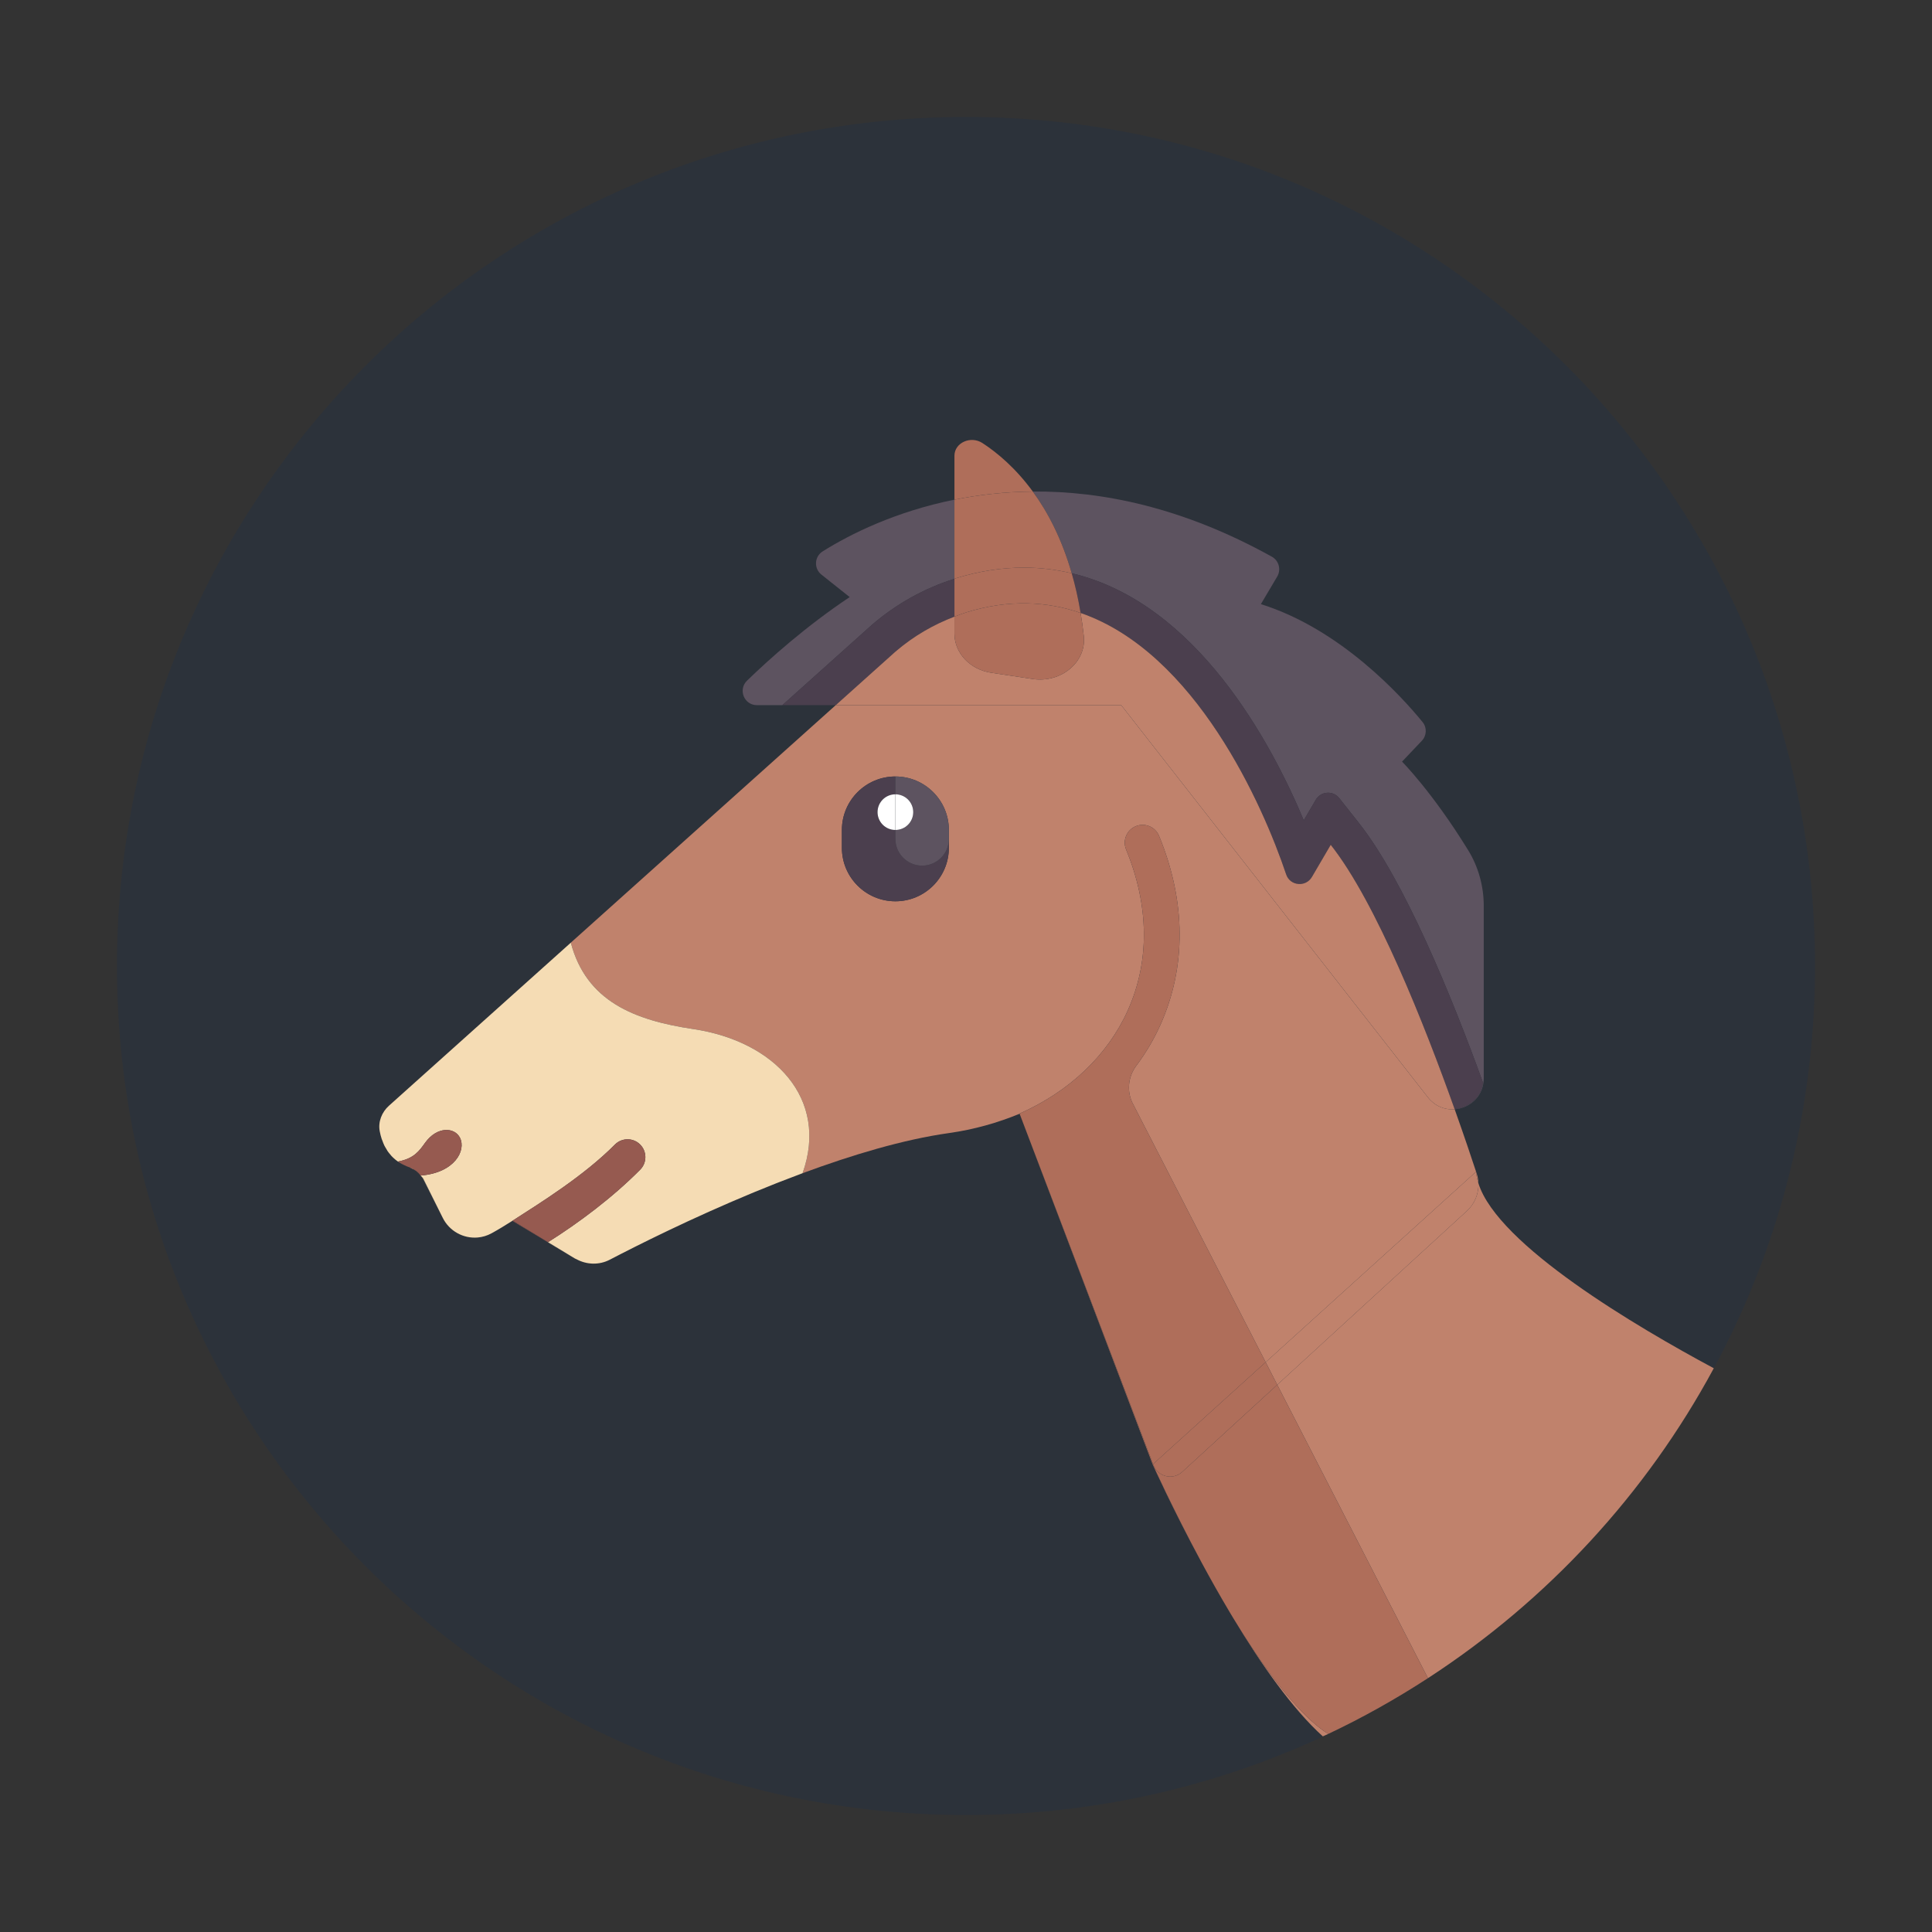 <?xml version="1.0" encoding="utf-8"?>
<!-- Generator: Adobe Illustrator 17.0.0, SVG Export Plug-In . SVG Version: 6.00 Build 0)  -->
<!DOCTYPE svg PUBLIC "-//W3C//DTD SVG 1.1//EN" "http://www.w3.org/Graphics/SVG/1.1/DTD/svg11.dtd">
<svg version="1.1" id="Layer_1" xmlns="http://www.w3.org/2000/svg" xmlns:xlink="http://www.w3.org/1999/xlink" x="0px" y="0px"
	 width="512px" height="512px" viewBox="0 0 512 512" enable-background="new 0 0 512 512" xml:space="preserve">
<rect x="0" y="0" width="512" height="512" fill="#333333" stroke="none"/>
<g>
	<path fill="#2C323A" d="M256,31C131.747,31,31,131.747,31,256s100.747,225,225,225s225-100.747,225-225S380.253,31,256,31z"/>
	<g>
		<path fill="#C0826C" d="M318.446,414.104c-4.029-7.486-8.35-16.079-12.974-26.007
			C305.472,388.097,310.689,399.749,318.446,414.104z"/>
		<path fill="#C0826C" d="M326.18,427.74c-0.152-0.252-0.308-0.519-0.46-0.775C325.873,427.224,326.026,427.482,326.18,427.74z"/>
		<path fill="#C0826C" d="M326.919,428.962c7.282,12.067,15.607,23.956,23.647,31.194c0.476-0.221,0.962-0.425,1.436-0.649
			C346.944,456.391,338.529,448.036,326.919,428.962z"/>
		<path fill="#C0826C" d="M391.793,313.58c0.109,2.731-0.964,5.419-3.047,7.329l-50.261,46.073l39.938,77.751
			c31.621-20.556,57.778-48.799,75.749-82.134C433.854,351.704,396.924,329.976,391.793,313.58z"/>
		<path fill="#5D5360" d="M252.937,153.386v-20.97c-15.587,3.147-27.601,9.103-34.929,13.712c-2.209,1.39-2.358,4.531-0.316,6.155
			l7.484,5.949c-11.588,7.725-21.262,16.389-27.201,22.146c-2.445,2.369-0.777,6.5,2.627,6.5h6.718l23.814-21.35
			C237.606,159.981,244.945,155.912,252.937,153.386z"/>
		<path fill="#5D5360" d="M345.509,217.39l3.184-5.439c1.345-2.296,4.578-2.522,6.228-0.434l5.147,6.513
			c12.14,15.361,24.576,45.816,32.949,68.898c-0.583,4.083-3.944,6.664-7.538,6.97c0.009,0.025,0.017,0.048,0.026,0.073
			c3.992-0.31,7.705-3.443,7.705-8.248v-45.654c0-5.191-1.405-10.327-4.126-14.749c-9.526-15.477-17.529-23.48-17.529-23.48
			l5.235-5.511c1.309-1.377,1.414-3.495,0.212-4.967c-5.485-6.722-21.618-24.604-42.854-31.26l4.329-7.305
			c1.082-1.825,0.447-4.226-1.407-5.256c-23.545-13.081-45.023-17.436-63.365-17.28c3.957,5.412,7.67,12.489,10.311,21.657
			C317.134,159.743,336.943,196.912,345.509,217.39z"/>
		<path fill="#4B3F4E" d="M252.937,163.422v-10.036c-7.992,2.526-15.331,6.594-21.802,12.141l-23.814,21.35h14.155l15.81-14.175
			C242.255,168.443,247.53,165.476,252.937,163.422z"/>
		<path fill="#4B3F4E" d="M393.018,286.928c-8.373-23.082-20.809-53.537-32.949-68.898l-5.147-6.513
			c-1.65-2.088-4.883-1.863-6.228,0.434l-3.184,5.439c-8.566-20.479-28.375-57.647-61.495-65.471
			c0.934,3.241,1.736,6.734,2.361,10.521c30.431,10.509,48.311,50.912,54.468,69.289c1.028,3.067,5.196,3.463,6.831,0.671
			l4.981-8.509c12.072,15.276,24.902,47.788,32.825,70.007C389.074,293.592,392.435,291.011,393.018,286.928z"/>
		<path fill="#C0826C" d="M187.14,321.449c-1.679,0.756-3.327,1.507-4.91,2.241C183.812,322.956,185.463,322.205,187.14,321.449z"/>
		<path fill="#C0826C" d="M103.491,306.039c-0.273-0.315-0.544-0.634-0.79-0.996C102.947,305.404,103.218,305.724,103.491,306.039z"
			/>
		<path fill="#C0826C" d="M107.033,308.733c-0.005-0.003-0.011-0.004-0.016-0.007c0.527,0.256,1.061,0.485,1.605,0.665
			c-0.002-0.001-0.004-0.003-0.006-0.004C108.079,309.21,107.552,308.984,107.033,308.733z"/>
		<path fill="#C0826C" d="M182.18,323.714c-1.606,0.745-3.139,1.469-4.632,2.18C179.04,325.183,180.576,324.458,182.18,323.714z"/>
		<path fill="#C0826C" d="M104.745,307.282c-0.362-0.299-0.712-0.621-1.044-0.979C104.032,306.661,104.383,306.982,104.745,307.282z
			"/>
		<path fill="#C0826C" d="M176.7,326.298c-1.444,0.691-2.832,1.363-4.151,2.008C173.866,327.661,175.258,326.988,176.7,326.298z"/>
		<path fill="#C0826C" d="M168.084,330.52c-1.189,0.597-2.284,1.153-3.305,1.675C165.797,331.674,166.898,331.115,168.084,330.52z"
			/>
		<path fill="#C0826C" d="M172.016,328.569c-1.252,0.615-2.442,1.205-3.563,1.766C169.572,329.775,170.766,329.183,172.016,328.569z
			"/>
		<path fill="#C0826C" d="M104.815,307.347c0.69,0.56,1.432,1.004,2.196,1.376c-0.01-0.005-0.019-0.012-0.029-0.017
			C106.229,308.337,105.496,307.9,104.815,307.347z"/>
		<path fill="#C0826C" d="M152.728,333.685c2.761,1.519,6.068,1.616,8.878,0.148c0.807-0.421,1.736-0.901,2.726-1.409
			c-0.987,0.507-1.918,0.987-2.723,1.407C158.808,335.294,155.483,335.198,152.728,333.685z"/>
		<path fill="#C0826C" d="M130.268,326.836c-1.179,0.644-2.431,1.008-3.683,1.115C127.837,327.844,129.089,327.48,130.268,326.836
			c1.712-0.935,3.586-2.079,5.508-3.301l0,0C133.853,324.757,131.98,325.901,130.268,326.836z"/>
		<path fill="#C0826C" d="M101.341,302.308c-0.063-0.171-0.141-0.319-0.199-0.497C101.2,301.989,101.278,302.137,101.341,302.308z"
			/>
		<path fill="#C0826C" d="M298.862,267.804c5.856-13.013,5.703-27.771-0.438-42.68c-0.992-2.414,0.157-5.175,2.57-6.169
			c2.427-0.992,5.178,0.157,6.169,2.57c7.152,17.373,7.263,34.716,0.318,50.155c-1.717,3.816-3.864,7.419-6.378,10.789
			c-2.245,3.011-2.57,7.032-0.735,10.31l35.041,68.217l55.757-50.476c0.056,0.993,0.301,2.02,0.626,3.06
			c-0.034-0.857-0.169-1.718-0.446-2.561c-1.337-4.075-3.353-10.065-5.842-17.048c-0.23,0.018-0.46,0.021-0.691,0.02
			c-0.02,0-0.039-0.001-0.059-0.002c-0.734-0.009-1.466-0.108-2.184-0.319c-0.069-0.02-0.133-0.049-0.202-0.071
			c-0.691-0.223-1.363-0.53-1.996-0.957c-0.05-0.034-0.095-0.078-0.145-0.113c-0.65-0.46-1.263-1.016-1.806-1.71l-81.287-103.942
			h-75.66L151.27,249.82c4.114,15.563,16.88,20.579,32.465,22.895c21.566,3.206,35.988,18.496,28.95,38.196
			c-0.01,0.004-0.02,0.007-0.029,0.011c13.093-4.848,26.739-8.945,38.805-10.645c6.719-0.947,12.964-2.739,18.744-5.12l-0.017-0.044
			C283.375,289.287,293.532,279.656,298.862,267.804z M251.46,222.315v2.362c0,7.829-6.347,14.175-14.175,14.175
			c-7.829,0-14.175-6.346-14.175-14.175v-4.725c0-7.828,6.346-14.175,14.175-14.175c7.828,0,14.175,6.346,14.175,14.175V222.315z"/>
		<polygon fill="#C0826C" points="103.066,293.037 103.066,293.037 107.707,288.876 		"/>
		<path fill="#C0826C" d="M212.346,311.04c-1.858,0.69-3.7,1.397-5.529,2.113C208.646,312.437,210.488,311.73,212.346,311.04z"/>
		<path fill="#C0826C" d="M205.522,313.66c-1.837,0.726-3.656,1.46-5.448,2.2C201.865,315.12,203.685,314.386,205.522,313.66z"/>
		<path fill="#C0826C" d="M193.345,318.706c-1.748,0.757-3.454,1.51-5.126,2.258C189.891,320.216,191.598,319.462,193.345,318.706z"
			/>
		<path fill="#C0826C" d="M102.393,304.511c-0.189-0.312-0.385-0.613-0.553-0.959C102.008,303.897,102.204,304.199,102.393,304.511z
			"/>
		<path fill="#C0826C" d="M199.027,316.296c-1.633,0.68-3.242,1.36-4.825,2.042C195.784,317.657,197.395,316.975,199.027,316.296z"
			/>
		<path fill="#C0826C" d="M335.41,360.995l3.075,5.986l50.261-46.073c2.083-1.91,3.156-4.598,3.047-7.329
			c-0.326-1.041-0.57-2.067-0.626-3.06L335.41,360.995z"/>
		<path fill="#C0826C" d="M384.755,293.989c-0.732-0.003-1.466-0.111-2.184-0.319C383.289,293.881,384.022,293.98,384.755,293.989z"
			/>
		<path fill="#C0826C" d="M380.229,292.529c-0.648-0.459-1.262-1.014-1.806-1.71C378.966,291.513,379.58,292.069,380.229,292.529z"
			/>
		<path fill="#C0826C" d="M384.815,293.991c0.231,0.001,0.461-0.002,0.691-0.02c-0.009-0.025-0.017-0.048-0.026-0.073
			C385.256,293.917,385.04,293.99,384.815,293.991z"/>
		<path fill="#C0826C" d="M382.37,293.599c-0.69-0.221-1.363-0.53-1.996-0.957C381.007,293.069,381.68,293.376,382.37,293.599z"/>
		<path fill="#C0826C" d="M380.374,292.642c-0.05-0.034-0.096-0.078-0.145-0.113C380.279,292.564,380.324,292.608,380.374,292.642z"
			/>
		<path fill="#C0826C" d="M384.815,293.991c-0.02,0-0.04-0.001-0.059-0.002C384.775,293.989,384.795,293.991,384.815,293.991z"/>
		<path fill="#C0826C" d="M382.572,293.67c-0.068-0.02-0.134-0.049-0.202-0.071C382.438,293.621,382.503,293.65,382.572,293.67z"/>
		<path fill="#C0826C" d="M378.423,290.819c0.544,0.695,1.158,1.251,1.806,1.71c0.049,0.035,0.095,0.08,0.145,0.113
			c0.633,0.427,1.307,0.736,1.996,0.957c0.068,0.022,0.134,0.051,0.202,0.071c0.717,0.208,1.451,0.316,2.184,0.319
			c0.02,0,0.04,0.001,0.059,0.002c0.225-0.001,0.441-0.074,0.665-0.093c-7.923-22.219-20.752-54.732-32.825-70.007l-4.981,8.509
			c-1.634,2.792-5.803,2.396-6.831-0.671c-6.158-18.376-24.038-58.78-54.468-69.289c0.326,1.977,0.615,4.015,0.842,6.149
			c0.728,6.857-6.02,12.483-13.545,11.35l-10.996-1.655c-5.62-0.846-9.739-5.237-9.739-10.383v-4.48
			c-5.407,2.054-10.681,5.021-15.651,9.281l-15.81,14.175h75.66L378.423,290.819z"/>
		<path fill="#F5DCB4" d="M102.701,305.043c-0.111-0.164-0.203-0.359-0.308-0.532C102.498,304.684,102.59,304.88,102.701,305.043z"
			/>
		<path fill="#F5DCB4" d="M103.701,306.302c-0.074-0.08-0.138-0.18-0.21-0.263C103.564,306.122,103.627,306.222,103.701,306.302z"/>
		<path fill="#F5DCB4" d="M194.202,318.338c-0.285,0.123-0.573,0.245-0.857,0.367C193.628,318.583,193.918,318.461,194.202,318.338z
			"/>
		<path fill="#F5DCB4" d="M182.23,323.69c-0.017,0.008-0.033,0.016-0.05,0.023C182.197,323.706,182.213,323.698,182.23,323.69z"/>
		<path fill="#F5DCB4" d="M200.074,315.859c-0.353,0.146-0.697,0.291-1.047,0.437C199.376,316.151,199.722,316.005,200.074,315.859z
			"/>
		<path fill="#F5DCB4" d="M206.817,313.152c-0.433,0.169-0.864,0.337-1.295,0.507C205.952,313.49,206.385,313.321,206.817,313.152z"
			/>
		<path fill="#F5DCB4" d="M104.815,307.347c-0.025-0.02-0.046-0.046-0.07-0.066C104.769,307.302,104.791,307.327,104.815,307.347z"
			/>
		<path fill="#F5DCB4" d="M212.655,310.923c-0.104,0.038-0.206,0.079-0.309,0.117C212.449,311.001,212.551,310.961,212.655,310.923z
			"/>
		<path fill="#F5DCB4" d="M164.778,332.195c-0.154,0.079-0.296,0.152-0.446,0.229C164.481,332.348,164.627,332.273,164.778,332.195z
			"/>
		<path fill="#F5DCB4" d="M168.453,330.335c-0.122,0.061-0.249,0.124-0.369,0.185C168.203,330.46,168.332,330.396,168.453,330.335z"
			/>
		<path fill="#F5DCB4" d="M172.55,328.306c-0.184,0.09-0.353,0.174-0.534,0.263C172.196,328.48,172.367,328.396,172.55,328.306z"/>
		<path fill="#F5DCB4" d="M177.549,325.894c-0.285,0.136-0.568,0.27-0.848,0.404C176.98,326.164,177.265,326.029,177.549,325.894z"
			/>
		<path fill="#F5DCB4" d="M188.22,320.964c-0.364,0.163-0.72,0.323-1.08,0.485C187.499,321.288,187.857,321.126,188.22,320.964z"/>
		<path fill="#F5DCB4" d="M101.84,303.552c-0.186-0.384-0.342-0.816-0.499-1.244C101.498,302.736,101.654,303.167,101.84,303.552z"
			/>
		<path fill="#F5DCB4" d="M117.298,322.676c0,0-3.218-6.498-5.052-10.199c-0.182-0.368-0.491-0.628-0.737-0.944
			c-0.015,0.001-0.026,0.005-0.041,0.006c-0.001-0.001-0.002-0.001-0.002-0.001c0.236,0.305,0.534,0.555,0.71,0.907L117.298,322.676
			c1.775,3.618,5.53,5.598,9.286,5.275C122.828,328.274,119.073,326.294,117.298,322.676z"/>
		<path fill="#F5DCB4" d="M103.066,293.037L103.066,293.037c-1.89,1.695-2.91,4.262-2.436,6.756c0.137,0.72,0.309,1.391,0.513,2.017
			c-0.203-0.626-0.375-1.296-0.512-2.015C100.157,297.301,101.175,294.733,103.066,293.037z"/>
		<path fill="#F5DCB4" d="M108.95,309.569c-0.115-0.048-0.204-0.136-0.324-0.176c-0.001,0-0.003-0.001-0.003-0.001
			c0.612,0.204,1.142,0.559,1.654,0.93c-0.011-0.009-0.019-0.022-0.031-0.031C109.84,310.009,109.419,309.751,108.95,309.569z"/>
		<path fill="#F5DCB4" d="M145.243,329.184c-0.013,0.008-0.028,0.019-0.041,0.027l-9.426-5.676c0.003-0.002,0.007-0.004,0.01-0.007
			c-0.004,0.002-0.007,0.004-0.011,0.007l16.591,9.989c0.115,0.069,0.245,0.096,0.362,0.16c-0.117-0.064-0.246-0.09-0.361-0.16
			L145.243,329.184z"/>
		<polygon fill="#F5DCB4" points="151.27,249.82 107.707,288.876 151.27,249.82 		"/>
		<path fill="#F5DCB4" d="M183.735,272.715c-15.585-2.316-28.352-7.333-32.465-22.895l-43.562,39.056l-4.641,4.161
			c-1.891,1.696-2.909,4.264-2.435,6.759c0.136,0.719,0.308,1.389,0.512,2.015c0.058,0.178,0.136,0.326,0.199,0.497
			c0.157,0.428,0.313,0.86,0.499,1.244c0.168,0.345,0.364,0.647,0.553,0.959c0.105,0.174,0.197,0.369,0.308,0.532
			c0.246,0.362,0.517,0.681,0.79,0.996c0.072,0.084,0.136,0.183,0.21,0.263c0.331,0.359,0.682,0.681,1.044,0.979
			c0.024,0.02,0.046,0.046,0.07,0.066c0.681,0.553,1.414,0.99,2.167,1.359c-0.511-0.257-1.012-0.551-1.495-0.886
			c4.277-0.816,5.632-2.839,7.175-4.983c3.161-4.393,7.831-4.171,9.253-1.279c1.63,3.314-1.371,9.231-10.407,9.975
			c0.247,0.316,0.555,0.576,0.737,0.944c1.833,3.701,5.052,10.199,5.052,10.199c1.775,3.618,5.53,5.598,9.286,5.275
			c1.252-0.107,2.504-0.471,3.683-1.115c1.712-0.935,3.586-2.08,5.508-3.301l0,0c0.004-0.002,0.007-0.004,0.011-0.007
			c7.697-4.947,18.994-11.964,27.162-20.204c1.837-1.853,4.825-1.872,6.684-0.03c1.85,1.837,1.865,4.829,0.027,6.682
			c-7.356,7.424-16.36,14.138-24.417,19.207l7.124,4.341c0.114,0.069,0.244,0.096,0.361,0.16c2.755,1.513,6.08,1.609,8.882,0.146
			c0.805-0.42,1.736-0.9,2.723-1.407c0.15-0.077,0.291-0.15,0.446-0.229c1.021-0.523,2.116-1.078,3.305-1.675
			c0.12-0.06,0.248-0.123,0.369-0.185c1.121-0.562,2.311-1.152,3.563-1.766c0.181-0.089,0.35-0.173,0.534-0.263
			c1.318-0.645,2.707-1.317,4.151-2.008c0.28-0.134,0.563-0.268,0.848-0.404c1.493-0.711,3.026-1.435,4.632-2.18
			c0.017-0.008,0.033-0.016,0.05-0.023c1.583-0.734,3.232-1.485,4.91-2.241c0.36-0.162,0.716-0.322,1.08-0.485
			c1.672-0.748,3.377-1.501,5.126-2.258c0.283-0.123,0.572-0.244,0.857-0.367c1.583-0.682,3.192-1.362,4.825-2.042
			c0.351-0.146,0.695-0.291,1.047-0.437c1.792-0.74,3.61-1.473,5.448-2.2c0.431-0.171,0.862-0.338,1.295-0.507
			c1.829-0.715,3.67-1.422,5.529-2.113c0.104-0.038,0.206-0.079,0.309-0.117c0.01-0.004,0.02-0.007,0.029-0.011
			C219.723,291.211,205.301,275.921,183.735,272.715z"/>
		<path fill="#F5DCB4" d="M108.95,309.569c0.469,0.182,0.89,0.44,1.295,0.722C109.859,309.983,109.413,309.763,108.95,309.569z"/>
		<path fill="#F5DCB4" d="M108.615,309.387c-0.536-0.178-1.065-0.397-1.582-0.654C107.552,308.984,108.079,309.21,108.615,309.387
			c0.002,0.001,0.004,0.003,0.006,0.004c0,0,0.003,0.001,0.004,0.001C108.622,309.392,108.619,309.388,108.615,309.387z"/>
		<path fill="#AF6E5A" d="M260.357,117.414c-3.104-2.02-7.42-0.09-7.42,3.364v11.638c6.352-1.282,13.298-2.091,20.767-2.154
			C269.127,124.003,264.241,119.941,260.357,117.414z"/>
		<path fill="#AF6E5A" d="M253.41,153.214c6.027-1.852,12.063-2.79,17.941-2.79c4.425,0,8.637,0.544,12.664,1.496
			c-2.641-9.168-6.353-16.246-10.311-21.657c-7.469,0.064-14.415,0.872-20.767,2.154v20.97
			C253.097,153.336,253.249,153.263,253.41,153.214z"/>
		<path fill="#AF6E5A" d="M271.351,150.423c-5.877,0-11.914,0.939-17.941,2.79c-0.161,0.05-0.313,0.122-0.473,0.173v10.036
			c1.08-0.41,2.158-0.84,3.249-1.175c11.173-3.432,21.221-2.905,30.19,0.192c-0.625-3.787-1.427-7.279-2.361-10.521
			C279.987,150.968,275.775,150.423,271.351,150.423z"/>
		<path fill="#AF6E5A" d="M256.185,162.247c-1.09,0.335-2.168,0.764-3.249,1.175v4.48c0,5.146,4.119,9.537,9.739,10.383
			l10.996,1.655c7.525,1.132,14.272-4.493,13.545-11.35c-0.227-2.134-0.516-4.172-0.842-6.149
			C277.406,159.342,267.359,158.815,256.185,162.247z"/>
		<path fill="#4B3F4E" d="M237.285,205.777c-7.829,0-14.175,6.347-14.175,14.175v4.725c0,7.829,6.347,14.175,14.175,14.175
			c7.828,0,14.175-6.346,14.175-14.175v-2.362c0,3.914-3.173,7.088-7.087,7.088c-3.914,0-7.088-3.173-7.088-7.088v-2.365
			c-2.609-0.001-4.723-2.116-4.723-4.725c0-2.609,2.114-4.724,4.723-4.725V205.777c7.828,0,14.175,6.347,14.175,14.175
			C251.46,212.124,245.114,205.777,237.285,205.777z"/>
		<path fill="#5D5360" d="M237.285,205.778v4.723l0.002,0c2.609,0,4.725,2.115,4.725,4.725c0,2.609-2.115,4.725-4.725,4.725
			l-0.002,0v2.365c0,3.914,3.173,7.088,7.088,7.088c3.914,0,7.087-3.173,7.087-7.088v-2.363
			C251.46,212.124,245.114,205.778,237.285,205.778z"/>
		<path fill="#FFFFFF" d="M232.562,215.225c0,2.609,2.114,4.724,4.723,4.725v-9.449
			C234.676,210.502,232.562,212.616,232.562,215.225z"/>
		<path fill="#FFFFFF" d="M242.012,215.225c0-2.609-2.115-4.725-4.725-4.725l-0.002,0v9.449l0.002,0
			C239.896,219.95,242.012,217.835,242.012,215.225z"/>
		<path fill="#AF6E5A" d="M325.72,426.966c-2.593-4.371-5.039-8.727-7.274-12.862C320.991,418.832,323.416,423.106,325.72,426.966z"
			/>
		<polygon fill="#AF6E5A" points="270.205,295.158 270.205,295.158 305.472,388.097 305.579,388.001 		"/>
		<path fill="#AF6E5A" d="M326.919,428.962c-0.246-0.407-0.495-0.814-0.739-1.222C326.428,428.152,326.674,428.56,326.919,428.962z"
			/>
		<path fill="#AF6E5A" d="M313.291,390.076c-2.46,2.255-6.42,1.318-7.608-1.801l-0.104-0.274l-0.107,0.096
			c4.624,9.927,8.945,18.52,12.974,26.007c2.235,4.135,4.681,8.491,7.274,12.862c0.153,0.256,0.309,0.523,0.46,0.775
			c0.243,0.408,0.493,0.815,0.739,1.222c11.61,19.074,20.025,27.428,25.083,30.544c9.17-4.334,17.981-9.289,26.421-14.774
			l-39.938-77.751L313.291,390.076z"/>
		<path fill="#AF6E5A" d="M305.579,388.001l29.831-27.006l-35.041-68.217c-1.835-3.277-1.51-7.298,0.735-10.31
			c2.514-3.37,4.661-6.973,6.378-10.789c6.945-15.439,6.834-32.782-0.318-50.155c-0.992-2.413-3.742-3.562-6.169-2.57
			c-2.413,0.994-3.562,3.756-2.57,6.169c6.141,14.909,6.294,29.667,0.438,42.68c-5.331,11.852-15.488,21.483-28.674,27.311
			l0.017,0.044l0,0L305.579,388.001z"/>
		<path fill="#AF6E5A" d="M305.579,388.001l0.104,0.274c1.188,3.118,5.148,4.056,7.608,1.801l25.194-23.094l-3.075-5.986
			L305.579,388.001z"/>
		<path fill="#965A50" d="M107.017,308.726l-0.005-0.003L107.017,308.726z"/>
		<path fill="#965A50" d="M110.276,310.322c0.439,0.355,0.84,0.762,1.189,1.215C111.112,311.08,110.743,310.66,110.276,310.322z"/>
		<path fill="#965A50" d="M106.982,308.706c0.01,0.005,0.019,0.012,0.029,0.017l0.005,0.003c0.005,0.003,0.011,0.004,0.016,0.007
			C107.016,308.724,106.999,308.714,106.982,308.706z"/>
		<path fill="#965A50" d="M108.626,309.393c0.12,0.04,0.209,0.128,0.324,0.176c-0.107-0.042-0.185-0.129-0.295-0.164
			C108.645,309.401,108.636,309.396,108.626,309.393z"/>
		<path fill="#965A50" d="M111.509,311.533c-0.372-0.475-0.77-0.899-1.263-1.242c0.012,0.009,0.02,0.022,0.031,0.031
			c0.466,0.338,0.836,0.758,1.189,1.215c0,0,0.002,0.001,0.002,0.002C111.483,311.538,111.494,311.534,111.509,311.533z"/>
		<path fill="#965A50" d="M108.615,309.387c0.004,0.001,0.007,0.004,0.011,0.006c0.01,0.003,0.019,0.008,0.029,0.011
			c0.109,0.036,0.188,0.123,0.295,0.164c0.463,0.195,0.909,0.415,1.295,0.722c0.494,0.343,0.892,0.767,1.263,1.242
			c9.035-0.744,12.036-6.661,10.407-9.975c-1.422-2.892-6.092-3.114-9.253,1.279c-1.543,2.145-2.898,4.167-7.175,4.983
			c0.483,0.335,0.984,0.628,1.495,0.886c0.017,0.008,0.033,0.018,0.05,0.026C107.55,308.99,108.079,309.209,108.615,309.387z"/>
		<path fill="#965A50" d="M145.202,329.211c0.013-0.008,0.028-0.019,0.041-0.027l-9.37-5.709c-0.029,0.019-0.057,0.035-0.087,0.054
			c-0.003,0.002-0.007,0.004-0.01,0.007L145.202,329.211z"/>
		<path fill="#965A50" d="M145.243,329.184c8.057-5.069,17.061-11.782,24.417-19.207c1.838-1.853,1.823-4.845-0.027-6.682
			c-1.859-1.842-4.847-1.823-6.684,0.03c-8.168,8.24-19.465,15.257-27.162,20.204c0.029-0.019,0.057-0.035,0.087-0.054
			L145.243,329.184z"/>
	</g>
</g>
</svg>
